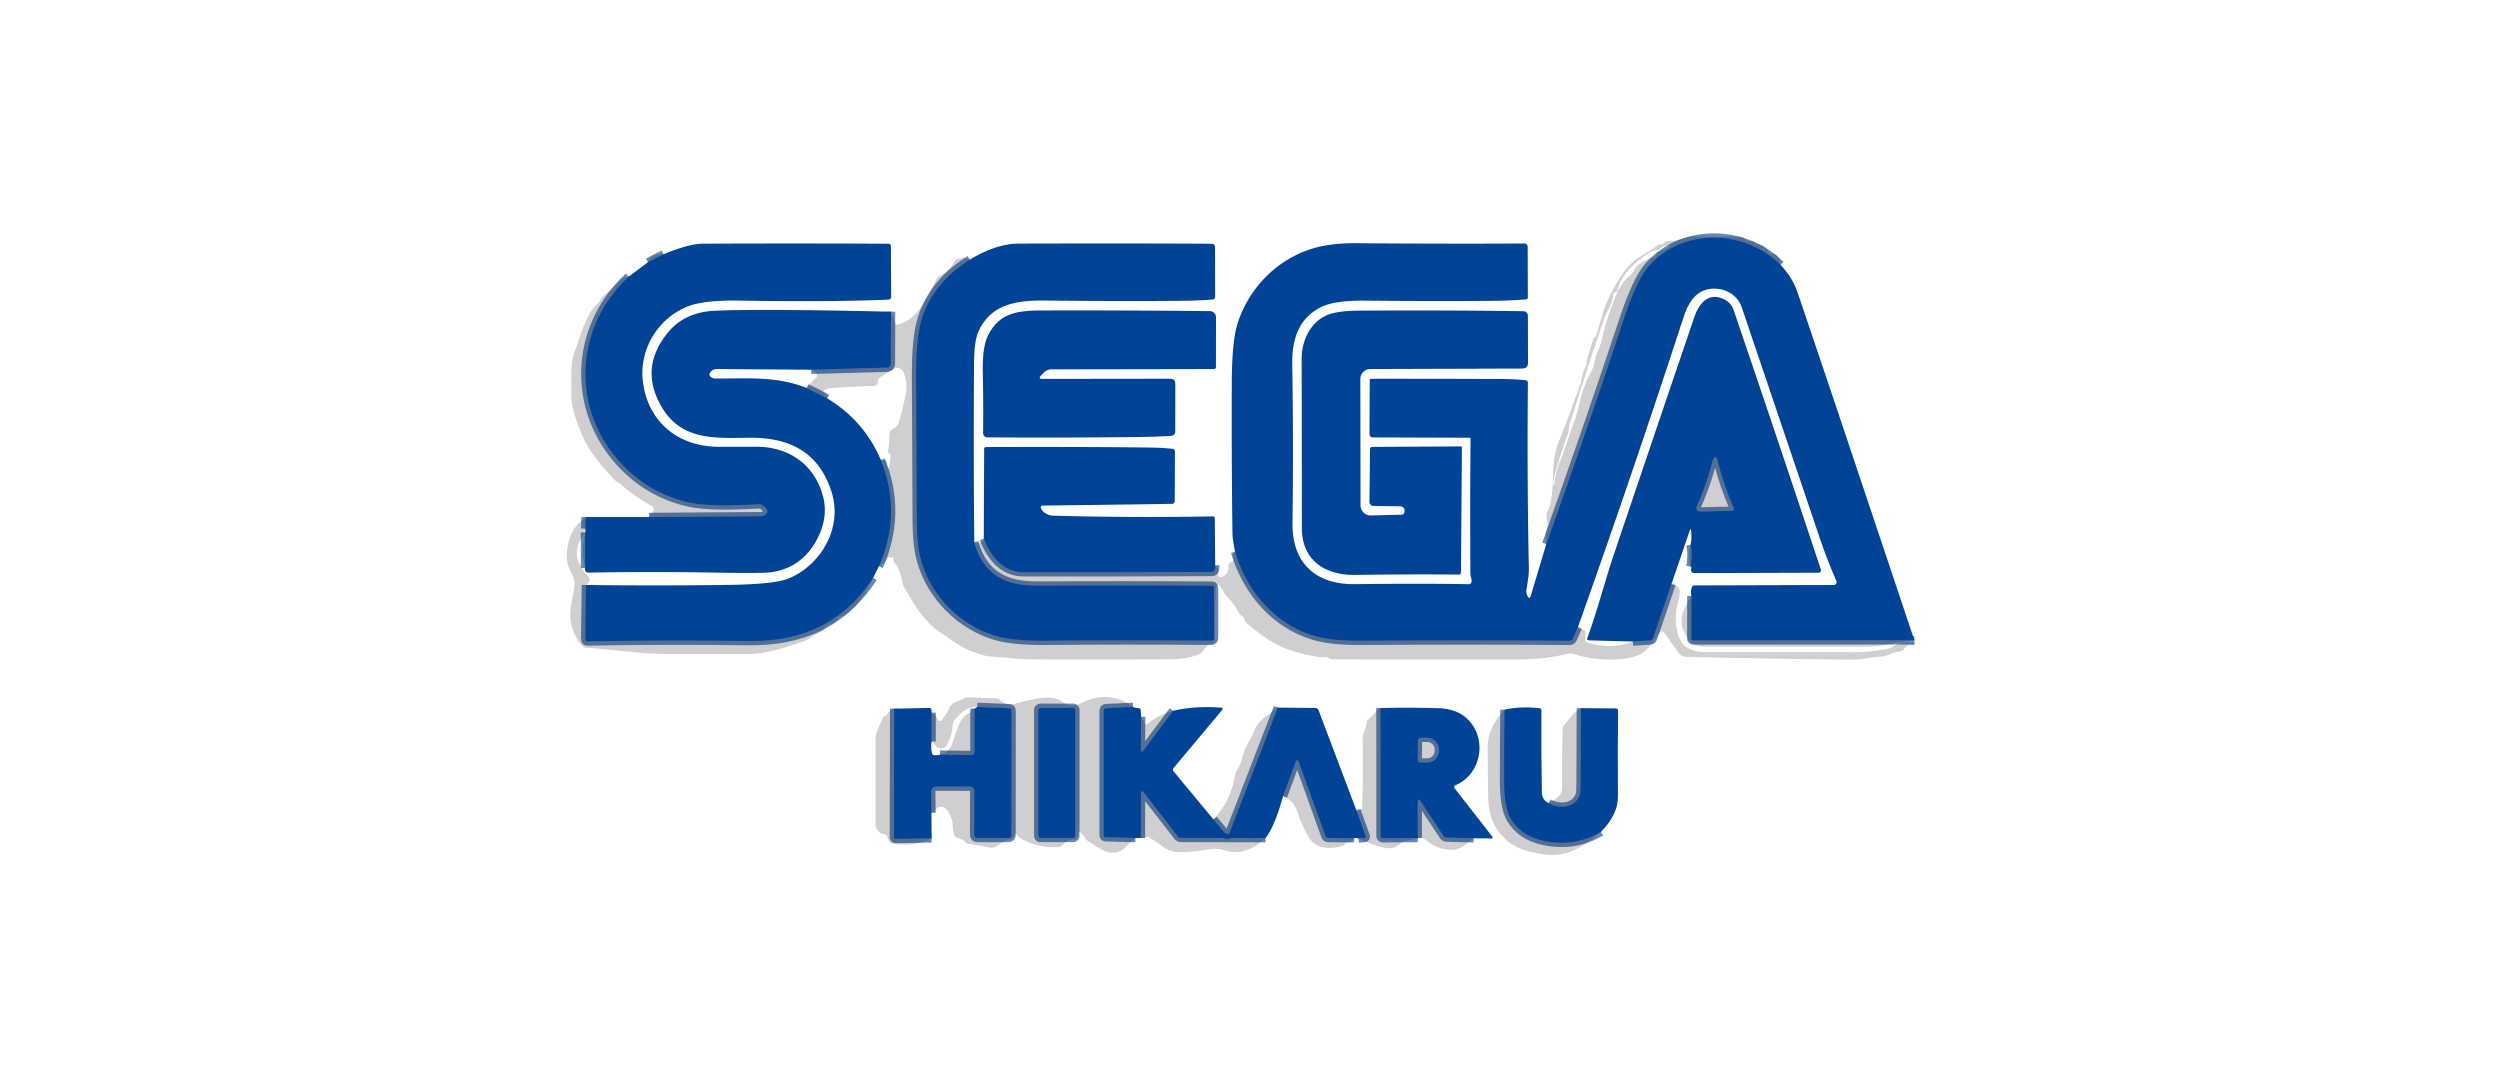 <?xml version="1.0" encoding="UTF-8" standalone="no"?>
<!DOCTYPE svg PUBLIC "-//W3C//DTD SVG 1.1//EN" "http://www.w3.org/Graphics/SVG/1.1/DTD/svg11.dtd">
<svg xmlns="http://www.w3.org/2000/svg" version="1.1" viewBox="0.00 0.00 590.00 255.00">
<g stroke-width="2.00" fill="none" stroke-linecap="butt">
<path stroke="#013981" stroke-opacity="0.596" vector-effect="non-scaling-stroke" d="
  M 420.21 62.51
  C 411.47 53.81 396.43 53.81 388.74 63.25
  Q 386.16 66.43 383.28 75.09
  Q 374.41 101.82 364.92 128.41"
/>
<path stroke="#013981" stroke-opacity="0.596" vector-effect="non-scaling-stroke" d="
  M 451.79 151.10
  L 399.62 151.13
  A 0.46 0.46 0.0 0 1 399.16 150.67
  L 399.18 140.63"
/>
<path stroke="#013981" stroke-opacity="0.596" vector-effect="non-scaling-stroke" d="
  M 372.40 147.97
  L 371.21 150.69
  Q 370.97 151.23 370.39 151.23
  Q 347.68 151.06 321.06 151.22
  Q 314.18 151.27 309.99 150.01
  C 300.77 147.25 294.19 139.42 291.48 130.20"
/>
<path stroke="#013981" stroke-opacity="0.596" vector-effect="non-scaling-stroke" d="
  M 232.17 127.11
  C 233.80 131.33 236.70 135.04 241.56 135.05
  Q 263.29 135.09 286.01 134.97
  Q 286.49 134.96 286.67 134.51
  Q 286.85 134.02 286.79 133.44"
/>
<path stroke="#013981" stroke-opacity="0.596" vector-effect="non-scaling-stroke" d="
  M 385.36 151.40
  L 389.44 151.14
  A 0.77 0.76 -81.8 0 0 390.11 150.63
  L 394.47 137.82"
/>
<path stroke="#013981" stroke-opacity="0.596" vector-effect="non-scaling-stroke" d="
  M 207.43 133.64
  Q 212.93 121.12 207.89 108.57"
/>
<path stroke="#013981" stroke-opacity="0.596" vector-effect="non-scaling-stroke" d="
  M 195.25 94.03
  L 190.36 91.57"
/>
<path stroke="#013981" stroke-opacity="0.596" vector-effect="non-scaling-stroke" d="
  M 191.44 87.26
  L 209.35 86.76
  A 0.92 0.92 0.0 0 0 210.24 85.85
  L 210.28 73.56"
/>
<path stroke="#013981" stroke-opacity="0.596" vector-effect="non-scaling-stroke" d="
  M 398.96 133.72
  Q 399.45 131.19 398.98 128.55"
/>
<path stroke="#013981" stroke-opacity="0.596" vector-effect="non-scaling-stroke" d="
  M 229.93 127.95
  Q 231.60 134.32 236.77 136.77
  Q 239.90 138.26 245.32 138.22
  Q 265.06 138.08 285.97 138.23
  Q 286.50 138.23 286.50 138.76
  L 286.51 150.52
  Q 286.51 151.22 285.81 151.21
  Q 265.67 151.05 246.94 151.22
  Q 239.11 151.29 234.96 150.07
  C 226.67 147.62 219.79 140.71 217.44 132.48
  Q 216.39 128.82 216.36 123.21
  Q 216.27 104.24 216.20 88.74
  Q 216.16 80.04 217.48 75.49
  Q 219.97 66.92 228.90 61.26"
/>
<path stroke="#013981" stroke-opacity="0.596" vector-effect="non-scaling-stroke" d="
  M 206.06 136.36
  C 198.96 147.17 189.17 151.44 176.55 151.29
  Q 156.13 151.04 138.65 151.38
  Q 138.11 151.39 138.12 150.84
  L 138.28 138.06"
/>
<path stroke="#013981" stroke-opacity="0.596" vector-effect="non-scaling-stroke" d="
  M 138.08 134.08
  L 138.08 125.66"
/>
<path stroke="#013981" stroke-opacity="0.596" vector-effect="non-scaling-stroke" d="
  M 138.13 124.77
  L 138.22 122.03"
/>
<path stroke="#013981" stroke-opacity="0.596" vector-effect="non-scaling-stroke" d="
  M 153.19 122.02
  L 179.54 121.83
  Q 180.51 121.82 181.02 120.99
  Q 181.41 120.34 180.18 119.39
  A 1.81 1.79 61.6 0 0 178.94 119.01
  Q 167.14 119.72 162.16 118.49
  Q 152.83 116.20 146.44 109.21
  C 134.72 96.42 135.50 77.22 148.38 65.29"
/>
<path stroke="#013981" stroke-opacity="0.596" vector-effect="non-scaling-stroke" d="
  M 152.91 61.88
  L 156.60 60.00"
/>
<path stroke="#013981" stroke-opacity="0.596" vector-effect="non-scaling-stroke" d="
  M 267.42 166.84
  L 261.05 167.12
  Q 260.47 167.14 260.47 167.72
  L 260.46 197.04
  Q 260.46 197.58 261.00 197.59
  L 267.97 197.77"
/>
<path stroke="#013981" stroke-opacity="0.596" vector-effect="non-scaling-stroke" d="
  M 219.82 191.83
  L 219.75 187.06
  Q 219.73 185.63 221.16 185.63
  L 228.79 185.64
  Q 229.94 185.65 229.93 186.79
  L 229.91 196.96
  Q 229.91 197.76 230.71 197.76
  L 237.98 197.75
  Q 238.71 197.75 238.71 197.02
  L 238.72 167.74
  Q 238.72 167.17 238.15 167.15
  L 230.63 166.84"
/>
<path stroke="#013981" stroke-opacity="0.596" vector-effect="non-scaling-stroke" d="
  M 219.85 175.00
  L 219.86 168.17"
/>
<path stroke="#013981" stroke-opacity="0.596" vector-effect="non-scaling-stroke" d="
  M 269.30 169.14
  L 269.24 176.78
  Q 269.24 177.98 269.95 177.01
  L 276.83 167.76"
/>
<path stroke="#013981" stroke-opacity="0.596" vector-effect="non-scaling-stroke" d="
  M 286.37 193.37
  L 289.19 196.76
  Q 289.80 197.48 290.14 196.60
  L 301.57 166.99"
/>
<path stroke="#013981" stroke-opacity="0.596" vector-effect="non-scaling-stroke" d="
  M 320.11 191.24
  L 322.26 197.22
  Q 322.45 197.76 321.88 197.79
  L 320.60 197.87"
/>
<path stroke="#013981" stroke-opacity="0.596" vector-effect="non-scaling-stroke" d="
  M 319.58 197.81
  L 313.50 197.77
  A 0.76 0.75 80.1 0 1 312.79 197.27
  L 306.59 180.00
  Q 306.15 178.78 305.70 179.99
  L 302.79 187.91"
/>
<path stroke="#013981" stroke-opacity="0.596" vector-effect="non-scaling-stroke" d="
  M 298.68 197.79
  L 278.76 197.74
  Q 278.22 197.74 277.90 197.31
  L 270.03 187.16
  Q 269.27 186.19 269.27 187.42
  L 269.24 197.76"
/>
<path stroke="#013981" stroke-opacity="0.596" vector-effect="non-scaling-stroke" d="
  M 221.82 178.10
  L 229.21 178.20
  A 0.75 0.75 0.0 0 0 229.97 177.45
  L 229.99 167.25"
/>
<path stroke="#013981" stroke-opacity="0.596" vector-effect="non-scaling-stroke" d="
  M 219.86 197.84
  L 211.45 197.99
  Q 210.96 198.00 210.96 197.51
  L 211.04 167.25"
/>
<path stroke="#013981" stroke-opacity="0.596" vector-effect="non-scaling-stroke" d="
  M 347.79 197.83
  L 341.41 197.66
  Q 340.93 197.65 340.66 197.25
  L 335.33 189.19
  Q 334.60 188.08 334.59 189.41
  L 334.58 197.76"
/>
<path stroke="#013981" stroke-opacity="0.596" vector-effect="non-scaling-stroke" d="
  M 334.58 197.76
  L 326.39 197.82
  A 0.57 0.56 0.0 0 1 325.82 197.26
  L 325.80 167.10"
/>
<path stroke="#013981" stroke-opacity="0.596" vector-effect="non-scaling-stroke" d="
  M 365.45 189.52
  C 368.14 191.12 372.20 190.60 372.95 187.16
  Q 373.02 186.82 373.04 183.34
  Q 373.08 175.32 373.09 167.12"
/>
<path stroke="#013981" stroke-opacity="0.596" vector-effect="non-scaling-stroke" d="
  M 377.82 196.31
  Q 371.54 200.01 364.27 198.44
  Q 358.87 197.28 356.49 193.14
  Q 354.99 190.53 354.97 184.60
  Q 354.95 176.39 355.06 167.50"
/>
<path stroke="#013981" stroke-opacity="0.596" vector-effect="non-scaling-stroke" d="
  M 400.54 119.27
  Q 399.89 120.76 401.51 120.72
  L 408.73 120.54
  A 0.48 0.48 0.0 0 0 409.16 119.87
  Q 406.91 114.73 405.47 109.20
  Q 404.78 106.52 404.07 109.19
  Q 402.72 114.27 400.54 119.27"
/>
<path stroke="#013981" stroke-opacity="0.596" vector-effect="non-scaling-stroke" d="
  M 253.77 167.59
  A 0.54 0.54 0.0 0 0 253.23 167.05
  L 245.57 167.05
  A 0.54 0.54 0.0 0 0 245.03 167.59
  L 245.03 197.21
  A 0.54 0.54 0.0 0 0 245.57 197.75
  L 253.23 197.75
  A 0.54 0.54 0.0 0 0 253.77 197.21
  L 253.77 167.59"
/>
<path stroke="#013981" stroke-opacity="0.596" vector-effect="non-scaling-stroke" d="
  M 334.62 174.76
  L 334.58 179.28
  A 0.67 0.67 0.0 0 0 335.25 179.96
  L 336.77 179.97
  A 2.79 2.77 0.4 0 0 339.58 177.22
  L 339.58 176.90
  A 2.79 2.77 0.4 0 0 336.81 174.11
  L 335.29 174.10
  A 0.67 0.67 0.0 0 0 334.62 174.76"
/>
</g>
<path fill="#01050b" fill-opacity="0.188" d="
  M 420.21 62.51
  C 411.47 53.81 396.43 53.81 388.74 63.25
  Q 386.16 66.43 383.28 75.09
  Q 374.41 101.82 364.92 128.41
  Q 364.58 126.18 365.16 124.23
  Q 365.30 123.76 365.19 123.27
  Q 364.78 121.47 365.15 120.76
  C 366.67 117.89 366.37 113.29 366.60 110.03
  Q 366.83 106.78 368.07 103.72
  Q 369.83 99.39 371.17 95.61
  Q 371.44 94.84 371.74 94.08
  Q 372.97 90.99 373.65 87.76
  Q 373.75 87.27 374.06 86.88
  Q 374.44 86.38 374.42 85.73
  Q 374.40 85.30 374.53 84.89
  L 376.10 79.75
  A 0.26 0.25 6.4 0 1 376.33 79.57
  Q 376.56 79.56 376.63 79.36
  Q 377.35 77.18 378.05 74.65
  Q 378.68 72.34 379.83 69.97
  Q 381.21 67.12 382.85 64.75
  Q 384.89 61.78 387.21 60.47
  Q 389.42 59.22 391.32 57.77
  Q 391.59 57.56 391.91 57.66
  L 392.18 57.75
  Q 392.27 57.78 392.32 57.70
  C 393.14 56.51 394.37 56.99 395.56 56.71
  Q 396.71 56.43 397.85 56.12
  Q 399.05 55.79 400.20 55.81
  Q 405.49 55.92 410.83 55.84
  Q 411.41 55.83 411.75 56.30
  Q 412.34 57.12 413.30 56.85
  A 0.73 0.73 0.0 0 1 414.16 57.23
  Q 414.35 57.64 414.82 57.61
  A 2.92 2.33 73.0 0 1 417.32 59.32
  Q 417.66 60.03 418.43 59.90
  Q 418.96 59.80 419.31 60.21
  Q 420.21 61.27 420.21 62.51
  Z
  M 389.49 59.50
  Q 382.95 63.49 381.74 68.47
  A 0.74 0.73 88.7 0 1 381.24 69.00
  Q 380.80 69.13 380.75 69.54
  C 380.48 71.89 379.09 73.70 378.35 75.86
  Q 374.18 88.14 370.32 100.52
  Q 370.22 100.84 370.25 101.18
  Q 370.30 101.71 370.11 102.22
  Q 368.18 107.38 366.88 112.27
  Q 366.64 113.20 366.54 114.16
  Q 366.53 114.22 366.47 114.25
  Q 366.47 114.25 366.68 114.42
  Q 366.78 114.51 366.80 114.38
  Q 367.14 111.36 368.18 108.83
  Q 369.24 106.23 370.09 103.59
  Q 370.83 101.27 371.61 99.15
  Q 372.37 97.07 372.90 94.61
  Q 373.64 91.21 375.61 87.50
  Q 376.10 86.57 376.29 85.45
  Q 376.48 84.38 376.90 83.39
  Q 377.75 81.38 377.96 80.44
  Q 379.29 74.49 381.72 68.91
  C 382.17 67.87 383.66 65.72 384.58 65.08
  C 385.60 64.37 385.65 63.22 386.84 62.39
  Q 388.53 61.21 390.35 60.61
  A 0.89 0.89 0.0 0 0 390.95 59.97
  Q 391.05 59.56 391.46 59.43
  Q 392.79 59.01 393.90 58.28
  Q 394.50 57.88 393.78 57.89
  Q 392.44 57.91 391.56 58.91
  Q 391.44 59.04 391.26 59.04
  Q 390.33 58.99 389.49 59.50
  Z"
/>
<path fill="#014397" d="
  M 420.21 62.51
  Q 423.03 65.53 424.16 68.85
  Q 430.51 87.45 451.79 151.10
  L 399.62 151.13
  A 0.46 0.46 0.0 0 1 399.16 150.67
  L 399.18 140.63
  Q 398.93 139.55 399.25 138.65
  Q 399.42 138.17 399.94 138.16
  L 432.74 138.06
  A 0.70 0.70 0.0 0 0 433.38 137.07
  Q 431.24 132.21 429.54 127.20
  Q 420.43 100.24 411.05 72.52
  C 409.49 67.91 403.16 66.67 399.98 69.98
  Q 398.36 71.65 397.37 74.71
  Q 385.38 111.52 372.40 147.97
  L 371.21 150.69
  Q 370.97 151.23 370.39 151.23
  Q 347.68 151.06 321.06 151.22
  Q 314.18 151.27 309.99 150.01
  C 300.77 147.25 294.19 139.42 291.48 130.20
  Q 290.88 127.29 290.86 125.88
  Q 290.64 109.30 290.70 90.39
  Q 290.73 80.40 292.12 76.16
  C 294.86 67.82 301.45 61.17 309.82 58.64
  Q 314.07 57.35 320.14 57.40
  Q 340.28 57.56 359.77 57.47
  A 0.75 0.74 -0.4 0 1 360.53 58.21
  L 360.57 70.19
  A 0.47 0.46 88.0 0 1 360.14 70.66
  Q 356.05 70.97 352.03 71.00
  Q 337.18 71.10 322.02 70.95
  Q 314.97 70.89 311.82 72.45
  C 306.41 75.13 304.87 80.16 304.97 86.06
  Q 305.27 104.64 305.03 123.36
  C 304.90 133.16 310.73 137.97 319.78 137.86
  Q 335.20 137.68 346.64 137.87
  A 0.63 0.63 0.0 0 0 347.28 137.31
  C 347.35 136.61 347.02 135.98 347.01 135.28
  Q 346.90 117.69 347.06 103.46
  A 0.15 0.15 0.0 0 0 346.91 103.31
  L 324.09 103.23
  Q 323.19 103.23 323.20 102.33
  L 323.26 89.75
  Q 323.27 89.39 323.63 89.39
  Q 338.74 89.38 354.00 89.44
  Q 357.16 89.45 360.07 89.73
  A 0.56 0.56 0.0 0 1 360.58 90.30
  Q 360.37 113.21 360.81 134.25
  Q 360.84 135.63 360.22 139.33
  C 360.16 139.67 360.29 140.13 360.41 140.45
  Q 360.91 141.78 361.32 140.42
  L 364.92 128.41
  Q 374.41 101.82 383.28 75.09
  Q 386.16 66.43 388.74 63.25
  C 396.43 53.81 411.47 53.81 420.21 62.51
  Z"
/>
<path fill="#014397" d="
  M 229.93 127.95
  Q 231.60 134.32 236.77 136.77
  Q 239.90 138.26 245.32 138.22
  Q 265.06 138.08 285.97 138.23
  Q 286.50 138.23 286.50 138.76
  L 286.51 150.52
  Q 286.51 151.22 285.81 151.21
  Q 265.67 151.05 246.94 151.22
  Q 239.11 151.29 234.96 150.07
  C 226.67 147.62 219.79 140.71 217.44 132.48
  Q 216.39 128.82 216.36 123.21
  Q 216.27 104.24 216.20 88.74
  Q 216.16 80.04 217.48 75.49
  Q 219.97 66.92 228.90 61.26
  Q 235.13 57.50 240.50 57.49
  Q 265.19 57.41 285.82 57.52
  Q 286.75 57.52 286.75 58.45
  L 286.78 70.02
  A 0.68 0.68 0.0 0 1 286.15 70.70
  Q 282.22 70.97 278.20 71.00
  Q 263.19 71.11 246.74 70.93
  C 239.69 70.85 233.87 71.82 230.93 78.20
  Q 229.92 80.39 229.88 85.58
  Q 229.72 106.79 229.93 127.95
  Z"
/>
<path fill="#014397" d="
  M 138.08 134.08
  L 138.08 125.66
  Q 138.22 125.34 138.13 124.77
  L 138.22 122.03
  L 153.19 122.02
  L 179.54 121.83
  Q 180.51 121.82 181.02 120.99
  Q 181.41 120.34 180.18 119.39
  A 1.81 1.79 61.6 0 0 178.94 119.01
  Q 167.14 119.72 162.16 118.49
  Q 152.83 116.20 146.44 109.21
  C 134.72 96.42 135.50 77.22 148.38 65.29
  L 152.91 61.88
  L 156.60 60.00
  Q 162.67 57.52 165.75 57.51
  Q 187.79 57.41 209.69 57.52
  A 0.56 0.55 0.0 0 1 210.25 58.07
  L 210.32 70.03
  A 0.69 0.69 0.0 0 1 209.65 70.72
  C 198.38 71.16 186.71 71.14 174.42 70.94
  Q 166.63 70.82 162.84 72.13
  C 155.59 74.64 150.83 82.20 151.70 89.86
  C 152.80 99.52 160.00 105.38 169.46 105.44
  Q 174.04 105.47 178.27 105.43
  C 185.63 105.36 191.68 109.11 193.99 116.28
  Q 195.56 121.14 193.43 125.99
  Q 190.01 133.78 182.17 135.03
  Q 180.21 135.34 168.96 135.14
  Q 153.79 134.87 138.82 135.14
  Q 138.45 135.14 138.22 134.85
  Q 138.01 134.58 138.08 134.08
  Z"
/>
<path fill="#01050b" fill-opacity="0.188" d="
  M 156.60 60.00
  L 152.91 61.88
  Q 153.48 59.99 156.60 60.00
  Z"
/>
<path fill="#01050b" fill-opacity="0.188" d="
  M 228.90 61.26
  Q 219.97 66.92 217.48 75.49
  Q 216.16 80.04 216.20 88.74
  Q 216.27 104.24 216.36 123.21
  Q 216.39 128.82 217.44 132.48
  C 219.79 140.71 226.67 147.62 234.96 150.07
  Q 239.11 151.29 246.94 151.22
  Q 265.67 151.05 285.81 151.21
  Q 286.51 151.22 286.51 150.52
  L 286.50 138.76
  Q 286.50 138.23 285.97 138.23
  Q 265.06 138.08 245.32 138.22
  Q 239.90 138.26 236.77 136.77
  Q 231.60 134.32 229.93 127.95
  Q 232.08 128.54 232.17 127.11
  C 233.80 131.33 236.70 135.04 241.56 135.05
  Q 263.29 135.09 286.01 134.97
  Q 286.49 134.96 286.67 134.51
  Q 286.85 134.02 286.79 133.44
  Q 287.55 134.01 287.48 135.58
  Q 287.45 136.21 288.08 136.17
  Q 288.98 136.11 289.55 135.20
  Q 289.96 134.55 289.90 133.76
  Q 289.84 132.92 290.65 132.61
  Q 291.18 132.41 291.09 131.85
  Q 290.91 130.68 291.48 130.20
  C 294.19 139.42 300.77 147.25 309.99 150.01
  Q 314.18 151.27 321.06 151.22
  Q 347.68 151.06 370.39 151.23
  Q 370.97 151.23 371.21 150.69
  L 372.40 147.97
  Q 372.70 148.59 373.48 148.61
  Q 374.12 148.62 374.12 149.27
  L 374.12 150.88
  Q 374.12 151.50 374.72 151.68
  Q 380.40 153.35 385.36 151.40
  L 389.44 151.14
  A 0.77 0.76 -81.8 0 0 390.11 150.63
  L 394.47 137.82
  Q 396.98 137.93 396.26 141.08
  Q 395.63 143.87 395.62 143.92
  Q 395.16 147.63 396.29 150.49
  Q 397.15 152.66 399.43 153.42
  Q 400.82 153.89 402.22 153.88
  Q 419.74 153.86 438.21 153.90
  C 440.36 153.90 442.37 153.59 444.49 153.33
  Q 445.77 153.18 446.87 152.53
  Q 449.11 151.21 451.60 151.76
  Q 452.17 151.88 452.05 151.31
  Q 451.94 150.81 452.03 150.39
  A 0.04 0.04 0.0 0 1 452.10 150.39
  Q 452.26 151.01 452.12 151.69
  A 0.73 0.72 -81.2 0 1 451.34 152.27
  Q 450.07 152.14 449.41 153.06
  A 1.79 1.77 -74.9 0 1 448.14 153.80
  Q 446.96 153.93 445.83 154.45
  Q 444.81 154.92 443.63 154.99
  Q 441.99 155.09 440.38 155.38
  Q 438.73 155.69 437.14 155.67
  Q 418.78 155.53 398.03 155.01
  Q 396.81 154.98 396.10 153.99
  L 392.71 149.27
  A 0.61 0.61 0.0 0 0 391.71 149.28
  Q 390.61 150.83 389.38 152.43
  Q 388.04 154.16 386.28 154.77
  Q 384.10 155.53 381.25 155.63
  Q 375.89 155.82 371.23 154.30
  Q 370.76 154.15 370.28 154.26
  Q 364.35 155.62 358.25 155.63
  Q 336.41 155.65 314.56 155.62
  Q 314.08 155.62 313.66 155.37
  Q 313.07 155.00 312.32 155.06
  Q 311.66 155.12 310.98 155.01
  Q 304.89 154.01 301.29 152.10
  Q 298.09 150.39 294.25 147.09
  Q 293.90 146.78 293.79 146.33
  Q 293.63 145.68 293.02 145.31
  Q 292.62 145.05 292.39 144.63
  Q 291.18 142.43 289.49 140.68
  C 289.05 140.23 288.66 139.38 288.29 138.80
  Q 287.08 136.89 286.97 139.15
  Q 286.66 145.26 286.82 151.03
  Q 286.85 151.80 286.08 151.94
  Q 284.87 152.15 284.23 153.19
  Q 283.53 154.33 282.26 154.70
  Q 279.24 155.58 276.42 155.60
  Q 259.66 155.67 243.49 155.62
  Q 241.02 155.61 238.36 155.32
  Q 236.12 155.08 233.63 154.92
  Q 232.17 154.82 228.97 153.56
  Q 226.97 152.78 224.84 151.25
  Q 223.46 150.27 222.02 149.34
  Q 220.58 148.40 219.40 147.20
  Q 216.82 144.56 215.04 141.39
  Q 214.27 139.99 213.45 138.77
  Q 213.23 138.42 213.15 138.02
  C 212.87 136.63 212.12 133.81 211.11 132.79
  Q 210.80 132.48 210.86 132.06
  Q 210.98 131.20 210.24 131.63
  Q 210.15 131.68 210.08 131.60
  Q 209.80 131.23 209.58 131.65
  Q 208.89 132.96 207.43 133.64
  Q 212.93 121.12 207.89 108.57
  L 208.66 108.62
  Q 209.24 108.66 209.20 109.25
  Q 209.17 109.74 209.40 110.20
  Q 209.74 110.87 209.86 110.13
  Q 210.09 108.75 210.16 107.48
  Q 210.17 107.15 209.86 107.00
  A 0.53 0.52 -72.3 0 1 209.57 106.42
  Q 209.92 104.60 209.85 102.94
  Q 209.79 101.63 210.97 101.08
  A 2.02 2.02 0.0 0 0 212.01 99.90
  Q 213.20 96.22 213.78 92.78
  Q 214.21 90.26 213.21 87.79
  A 1.56 1.55 62.7 0 0 210.93 87.06
  Q 209.31 88.09 207.67 89.08
  Q 207.10 89.42 207.16 90.09
  A 0.91 0.90 86.1 0 1 206.30 91.08
  Q 201.55 91.26 196.47 91.55
  Q 195.41 91.61 194.56 92.10
  Q 194.07 92.38 194.51 92.74
  Q 195.12 93.23 195.25 94.03
  L 190.36 91.57
  Q 191.54 90.21 192.55 89.18
  Q 193.40 88.32 191.44 87.26
  L 209.35 86.76
  A 0.92 0.92 0.0 0 0 210.24 85.85
  L 210.28 73.56
  L 211.24 76.19
  Q 211.44 76.72 211.98 76.56
  Q 215.02 75.71 217.08 72.84
  Q 219.25 69.82 220.99 65.91
  Q 221.23 65.37 221.76 65.11
  Q 223.97 64.05 225.21 61.75
  Q 225.48 61.24 226.04 61.09
  Q 227.74 60.61 228.90 61.26
  Z"
/>
<path fill="#01050b" fill-opacity="0.188" d="
  M 148.38 65.29
  C 135.50 77.22 134.72 96.42 146.44 109.21
  Q 152.83 116.20 162.16 118.49
  Q 167.14 119.72 178.94 119.01
  A 1.81 1.79 61.6 0 1 180.18 119.39
  Q 181.41 120.34 181.02 120.99
  Q 180.51 121.82 179.54 121.83
  L 153.19 122.02
  Q 153.77 121.11 153.95 120.94
  A 0.99 0.98 37.8 0 0 153.74 119.36
  Q 149.44 116.99 146.38 114.15
  Q 146.14 113.92 145.81 113.89
  Q 145.66 113.87 145.55 113.76
  Q 142.29 110.53 139.77 106.96
  A 23.33 23.25 16.1 0 1 137.30 102.51
  Q 136.36 100.26 135.62 97.92
  Q 134.78 95.23 134.84 92.52
  C 134.93 89.36 134.48 85.85 135.64 82.90
  Q 136.31 81.22 136.85 79.48
  Q 137.91 76.07 139.78 73.01
  C 140.37 72.03 141.40 71.63 141.74 70.71
  Q 141.92 70.21 142.34 69.88
  Q 143.69 68.83 144.90 67.73
  Q 145.24 67.41 146.12 66.36
  Q 146.93 65.38 148.38 65.29
  Z"
/>
<path fill="#014397" d="
  M 398.96 133.72
  Q 399.45 131.19 398.98 128.55
  Q 399.31 126.90 399.08 125.12
  Q 399.00 124.56 398.82 125.09
  L 394.47 137.82
  L 390.11 150.63
  A 0.77 0.76 -81.8 0 1 389.44 151.14
  L 385.36 151.40
  L 375.04 151.13
  Q 374.42 151.12 374.63 150.54
  C 376.99 144.07 378.66 137.41 380.88 130.84
  Q 390.33 102.85 399.85 74.86
  C 400.90 71.77 403.07 68.88 406.78 70.58
  Q 408.53 71.39 409.17 73.26
  Q 419.81 104.50 429.72 134.41
  A 0.57 0.57 0.0 0 1 429.19 135.16
  L 400.00 135.25
  Q 398.90 135.26 399.15 134.19
  Q 399.27 133.72 398.96 133.72
  Z
  M 400.54 119.27
  Q 399.89 120.76 401.51 120.72
  L 408.73 120.54
  A 0.48 0.48 0.0 0 0 409.16 119.87
  Q 406.91 114.73 405.47 109.20
  Q 404.78 106.52 404.07 109.19
  Q 402.72 114.27 400.54 119.27
  Z"
/>
<path fill="#014397" d="
  M 210.28 73.56
  L 210.24 85.85
  A 0.92 0.92 0.0 0 1 209.35 86.76
  L 191.44 87.26
  L 169.18 87.09
  Q 168.08 87.08 167.53 88.04
  Q 167.27 88.48 167.66 88.88
  Q 168.10 89.33 168.74 89.33
  C 176.24 89.37 183.24 88.69 190.36 91.57
  L 195.25 94.03
  Q 203.90 99.26 207.89 108.57
  Q 212.93 121.12 207.43 133.64
  L 206.06 136.36
  C 198.96 147.17 189.17 151.44 176.55 151.29
  Q 156.13 151.04 138.65 151.38
  Q 138.11 151.39 138.12 150.84
  L 138.28 138.06
  Q 155.37 138.26 171.86 138.04
  Q 182.87 137.89 186.19 136.49
  C 193.88 133.25 198.92 124.45 196.24 116.06
  C 193.27 106.75 186.38 103.24 177.08 103.31
  C 168.99 103.37 160.82 104.14 156.08 95.92
  Q 150.85 86.84 157.54 78.58
  Q 161.48 73.72 168.50 73.35
  Q 178.19 72.84 210.28 73.56
  Z"
/>
<path fill="#014397" d="
  M 246.30 87.97
  L 245.66 88.66
  Q 244.94 89.42 245.99 89.42
  L 276.13 89.38
  Q 277.38 89.38 277.38 90.63
  L 277.36 101.88
  A 0.99 0.98 88.8 0 1 276.43 102.86
  Q 272.82 103.08 269.60 103.12
  Q 251.55 103.35 233.04 103.22
  A 1.04 1.04 0.0 0 1 232.01 102.16
  Q 232.10 95.30 231.94 87.93
  Q 231.81 81.96 233.13 79.26
  C 235.77 73.88 240.02 73.29 245.81 73.27
  Q 265.57 73.21 285.54 73.43
  A 1.46 1.46 0.0 0 1 286.98 74.89
  L 286.96 86.64
  A 0.47 0.46 -0.0 0 1 286.49 87.10
  L 248.15 87.17
  A 2.54 2.53 21.5 0 0 246.30 87.97
  Z"
/>
<path fill="#014397" d="
  M 331.46 120.82
  Q 331.49 120.60 331.47 120.39
  A 1.01 1.00 -2.3 0 0 330.49 119.49
  L 324.13 119.40
  A 0.95 0.95 0.0 0 1 323.19 118.44
  L 323.33 106.06
  Q 323.34 105.47 323.93 105.47
  L 344.74 105.35
  A 0.27 0.27 0.0 0 1 345.01 105.62
  L 344.79 135.03
  Q 344.78 135.60 344.21 135.60
  Q 331.95 135.50 319.78 135.68
  C 312.38 135.78 307.25 131.94 307.24 124.70
  Q 307.24 104.21 307.19 84.67
  C 307.18 80.21 309.48 75.56 313.82 74.13
  Q 316.23 73.34 320.70 73.31
  Q 340.78 73.18 359.56 73.45
  A 1.04 1.04 0.0 0 1 360.58 74.49
  L 360.61 85.56
  Q 360.61 86.98 359.19 86.98
  L 323.41 87.09
  A 2.38 2.37 90.0 0 0 321.04 89.47
  L 321.09 119.28
  A 2.38 2.38 0.0 0 0 323.53 121.65
  L 330.73 121.47
  Q 331.36 121.45 331.46 120.82
  Z"
/>
<path fill="#014397" d="
  M 286.79 133.44
  Q 286.85 134.02 286.67 134.51
  Q 286.49 134.96 286.01 134.97
  Q 263.29 135.09 241.56 135.05
  C 236.70 135.04 233.80 131.33 232.17 127.11
  L 232.26 105.99
  Q 232.26 105.50 232.75 105.50
  Q 258.35 105.43 272.00 105.63
  Q 274.28 105.67 276.73 105.92
  A 0.60 0.60 0.0 0 1 277.28 106.53
  L 277.24 118.28
  A 0.63 0.63 0.0 0 1 276.62 118.91
  L 246.19 119.32
  Q 245.42 119.33 245.73 120.04
  Q 245.96 120.58 246.46 120.95
  A 3.97 3.28 59.5 0 0 248.53 121.70
  Q 267.31 122.21 286.19 121.87
  Q 286.69 121.86 286.69 122.36
  L 286.79 133.44
  Z"
/>
<path fill="#01050b" fill-opacity="0.188" d="
  M 400.54 119.27
  Q 402.72 114.27 404.07 109.19
  Q 404.78 106.52 405.47 109.20
  Q 406.91 114.73 409.16 119.87
  A 0.48 0.48 0.0 0 1 408.73 120.54
  L 401.51 120.72
  Q 399.89 120.76 400.54 119.27
  Z"
/>
<path fill="#01050b" fill-opacity="0.188" d="
  M 138.22 122.03
  L 138.13 124.77
  Q 137.98 125.83 137.47 126.62
  Q 136.66 127.87 136.53 128.26
  Q 135.90 130.13 136.24 131.62
  Q 136.79 133.97 138.76 135.98
  Q 139.22 136.45 139.09 137.05
  Q 138.97 137.64 138.28 138.06
  L 138.12 150.84
  Q 138.11 151.39 138.65 151.38
  Q 156.13 151.04 176.55 151.29
  C 189.17 151.44 198.96 147.17 206.06 136.36
  Q 204.15 141.20 199.86 144.88
  Q 199.31 145.34 198.71 145.43
  Q 198.23 145.49 197.94 145.88
  Q 197.08 147.01 195.84 147.34
  Q 195.30 147.48 194.99 147.94
  Q 194.27 149.02 193.11 149.42
  C 191.96 149.82 191.24 150.74 189.95 151.23
  Q 185.05 153.06 181.02 153.89
  Q 178.80 154.35 176.47 154.36
  Q 167.50 154.40 158.55 154.37
  Q 153.64 154.36 148.45 153.81
  Q 143.54 153.29 138.13 152.83
  Q 137.66 152.80 137.37 152.43
  Q 134.56 148.97 134.57 145.10
  C 134.57 142.99 135.20 140.85 135.55 138.75
  C 135.99 136.09 133.92 134.55 133.80 132.01
  Q 133.49 125.44 138.22 122.03
  Z"
/>
<path fill="#01050b" fill-opacity="0.188" d="
  M 138.08 125.66
  L 138.08 134.08
  Q 137.05 129.73 138.08 125.66
  Z"
/>
<path fill="#01050b" fill-opacity="0.188" d="
  M 398.98 128.55
  Q 399.45 131.19 398.96 133.72
  Q 398.12 131.07 398.98 128.55
  Z"
/>
<path fill="#01050b" fill-opacity="0.188" d="
  M 399.18 140.63
  L 399.16 150.67
  A 0.46 0.46 0.0 0 0 399.62 151.13
  L 451.79 151.10
  Q 448.73 151.44 446.23 151.96
  Q 443.02 152.62 440.70 152.62
  Q 421.99 152.64 402.25 152.60
  Q 399.84 152.60 398.72 151.19
  Q 397.86 150.10 397.32 148.85
  Q 396.29 146.49 397.37 144.07
  Q 398.13 142.37 399.18 140.63
  Z"
/>
<path fill="#01050b" fill-opacity="0.188" d="
  M 267.42 166.84
  L 261.05 167.12
  Q 260.47 167.14 260.47 167.72
  L 260.46 197.04
  Q 260.46 197.58 261.00 197.59
  L 267.97 197.77
  Q 266.82 198.70 265.93 199.61
  Q 264.74 200.83 263.73 201.10
  Q 261.95 201.58 260.22 200.62
  Q 258.43 199.64 256.63 198.39
  A 2.18 2.15 -86.6 0 1 255.93 197.59
  Q 255.55 196.87 254.85 196.38
  Q 254.36 196.05 254.41 196.64
  Q 254.46 197.21 254.21 197.72
  Q 253.97 198.24 253.39 198.21
  Q 251.87 198.11 250.96 199.27
  A 1.64 1.62 -73.3 0 1 249.81 199.90
  Q 245.83 200.23 241.60 198.27
  Q 240.55 197.78 239.77 196.81
  Q 239.54 196.52 239.48 196.89
  Q 239.41 197.37 239.11 197.77
  A 0.98 0.98 0.0 0 1 238.29 198.16
  C 236.14 198.09 235.73 200.52 233.24 199.99
  Q 231.00 199.51 228.74 199.19
  Q 228.19 199.11 227.80 198.72
  Q 227.02 197.96 225.93 197.71
  Q 225.41 197.59 225.20 197.10
  C 224.69 195.90 225.02 194.78 224.65 193.55
  Q 224.26 192.27 223.59 191.24
  A 1.71 1.57 45.8 0 0 220.83 191.09
  Q 220.61 191.43 219.82 191.83
  L 219.75 187.06
  Q 219.73 185.63 221.16 185.63
  L 228.79 185.64
  Q 229.94 185.65 229.93 186.79
  L 229.91 196.96
  Q 229.91 197.76 230.71 197.76
  L 237.98 197.75
  Q 238.71 197.75 238.71 197.02
  L 238.72 167.74
  Q 238.72 167.17 238.15 167.15
  L 230.63 166.84
  Q 227.55 166.83 225.17 170.11
  Q 224.85 170.54 224.82 171.08
  Q 224.69 173.65 223.53 175.72
  A 1.64 1.50 -49.4 0 1 220.90 176.04
  Q 220.65 175.69 219.85 175.00
  L 219.86 168.17
  Q 220.90 168.85 221.44 169.87
  A 0.54 0.54 0.0 0 0 222.40 169.85
  C 222.83 168.97 223.54 168.40 223.87 167.46
  Q 224.41 165.96 225.98 165.49
  Q 226.92 165.21 227.76 164.67
  A 0.78 0.77 -60.4 0 1 228.22 164.54
  L 235.15 164.85
  Q 235.66 164.87 236.02 165.23
  Q 237.45 166.67 239.78 166.01
  Q 243.26 165.02 246.41 164.66
  Q 248.97 164.37 250.85 165.70
  Q 251.71 166.31 253.08 166.47
  Q 253.91 166.56 255.24 165.90
  Q 261.70 162.66 267.42 166.84
  Z
  M 253.77 167.59
  A 0.54 0.54 0.0 0 0 253.23 167.05
  L 245.57 167.05
  A 0.54 0.54 0.0 0 0 245.03 167.59
  L 245.03 197.21
  A 0.54 0.54 0.0 0 0 245.57 197.75
  L 253.23 197.75
  A 0.54 0.54 0.0 0 0 253.77 197.21
  L 253.77 167.59
  Z"
/>
<path fill="#014397" d="
  M 219.86 168.17
  L 219.85 175.00
  Q 219.65 176.47 219.93 177.68
  Q 220.04 178.19 220.55 178.23
  Q 221.32 178.29 221.82 178.10
  L 229.21 178.20
  A 0.75 0.75 0.0 0 0 229.97 177.45
  L 229.99 167.25
  L 230.63 166.84
  L 238.15 167.15
  Q 238.72 167.17 238.72 167.74
  L 238.71 197.02
  Q 238.71 197.75 237.98 197.75
  L 230.71 197.76
  Q 229.91 197.76 229.91 196.96
  L 229.93 186.79
  Q 229.94 185.65 228.79 185.64
  L 221.16 185.63
  Q 219.73 185.63 219.75 187.06
  L 219.82 191.83
  L 219.86 197.84
  L 211.45 197.99
  Q 210.96 198.00 210.96 197.51
  L 211.04 167.25
  L 219.25 167.07
  Q 219.82 167.05 219.84 167.62
  L 219.86 168.17
  Z"
/>
<rect fill="#014397" x="245.03" y="167.05" width="8.74" height="30.70" rx="0.54"/>
<path fill="#014397" d="
  M 267.42 166.84
  Q 267.72 167.05 268.66 167.12
  Q 269.19 167.16 269.22 167.68
  L 269.30 169.14
  L 269.24 176.78
  Q 269.24 177.98 269.95 177.01
  L 276.83 167.76
  Q 281.75 166.56 288.11 167.00
  Q 288.85 167.05 288.37 167.62
  L 276.99 181.22
  Q 276.63 181.65 276.99 182.08
  L 286.37 193.37
  L 289.19 196.76
  Q 289.80 197.48 290.14 196.60
  L 301.57 166.99
  L 310.40 167.08
  Q 310.98 167.09 311.19 167.63
  L 320.11 191.24
  L 322.26 197.22
  Q 322.45 197.76 321.88 197.79
  L 320.60 197.87
  Q 320.18 197.72 319.58 197.81
  L 313.50 197.77
  A 0.76 0.75 80.1 0 1 312.79 197.27
  L 306.59 180.00
  Q 306.15 178.78 305.70 179.99
  L 302.79 187.91
  Q 300.95 194.73 298.68 197.79
  L 278.76 197.74
  Q 278.22 197.74 277.90 197.31
  L 270.03 187.16
  Q 269.27 186.19 269.27 187.42
  L 269.24 197.76
  L 267.97 197.77
  L 261.00 197.59
  Q 260.46 197.58 260.46 197.04
  L 260.47 167.72
  Q 260.47 167.14 261.05 167.12
  L 267.42 166.84
  Z"
/>
<path fill="#01050b" fill-opacity="0.188" d="
  M 301.57 166.99
  L 290.14 196.60
  Q 289.80 197.48 289.19 196.76
  L 286.37 193.37
  Q 290.47 189.12 291.53 182.78
  Q 291.64 182.13 292.33 181.04
  Q 292.84 180.23 293.05 179.30
  Q 293.53 177.19 294.48 175.54
  Q 295.35 174.03 295.99 172.50
  Q 296.98 170.16 298.90 168.99
  Q 300.31 168.12 301.38 166.91
  Q 301.45 166.84 301.51 166.91
  Q 301.54 166.95 301.57 166.99
  Z"
/>
<path fill="#014397" d="
  M 347.79 197.83
  L 341.41 197.66
  Q 340.93 197.65 340.66 197.25
  L 335.33 189.19
  Q 334.60 188.08 334.59 189.41
  L 334.58 197.76
  L 326.39 197.82
  A 0.57 0.56 0.0 0 1 325.82 197.26
  L 325.80 167.10
  Q 332.62 166.93 339.48 167.14
  Q 344.94 167.30 347.54 171.14
  C 350.77 175.91 349.03 182.93 343.55 185.29
  Q 342.92 185.56 343.34 186.11
  L 352.22 197.49
  A 0.24 0.24 0.0 0 1 352.03 197.88
  L 347.79 197.83
  Z
  M 334.62 174.76
  L 334.58 179.28
  A 0.67 0.67 0.0 0 0 335.25 179.96
  L 336.77 179.97
  A 2.79 2.77 0.4 0 0 339.58 177.22
  L 339.58 176.90
  A 2.79 2.77 0.4 0 0 336.81 174.11
  L 335.29 174.10
  A 0.67 0.67 0.0 0 0 334.62 174.76
  Z"
/>
<path fill="#014397" d="
  M 365.45 189.52
  C 368.14 191.12 372.20 190.60 372.95 187.16
  Q 373.02 186.82 373.04 183.34
  Q 373.08 175.32 373.09 167.12
  L 381.29 167.19
  Q 381.88 167.20 381.87 167.79
  Q 381.75 177.28 381.84 187.69
  Q 381.86 190.16 380.81 192.25
  Q 379.70 194.48 377.82 196.31
  Q 371.54 200.01 364.27 198.44
  Q 358.87 197.28 356.49 193.14
  Q 354.99 190.53 354.97 184.60
  Q 354.95 176.39 355.06 167.50
  Q 358.64 166.62 363.27 167.14
  Q 363.77 167.20 363.77 167.70
  Q 363.71 177.40 363.88 186.99
  Q 363.91 188.76 365.45 189.52
  Z"
/>
<path fill="#01050b" fill-opacity="0.188" d="
  M 229.99 167.25
  L 229.97 177.45
  A 0.75 0.75 0.0 0 1 229.21 178.20
  L 221.82 178.10
  Q 224.02 177.61 224.63 175.73
  Q 225.80 172.13 226.63 170.39
  Q 227.30 168.98 228.75 168.25
  Q 229.15 168.04 229.24 167.60
  Q 229.29 167.36 229.48 167.22
  Q 229.76 167.00 229.99 167.25
  Z"
/>
<path fill="#01050b" fill-opacity="0.188" d="
  M 325.80 167.10
  L 325.82 197.26
  A 0.57 0.56 -0.0 0 0 326.39 197.82
  L 334.58 197.76
  Q 334.79 197.67 335.02 197.88
  L 331.52 198.45
  A 1.44 1.40 16.0 0 0 330.70 198.89
  Q 329.26 200.43 327.23 200.14
  Q 324.49 199.76 320.60 197.87
  L 321.88 197.79
  Q 322.45 197.76 322.26 197.22
  L 320.11 191.24
  L 320.94 191.11
  Q 321.44 191.03 321.46 190.52
  Q 321.76 182.44 321.59 174.58
  Q 321.57 173.47 322.02 172.46
  Q 322.43 171.53 322.53 170.49
  A 1.02 1.00 -19.7 0 1 322.85 169.83
  L 324.20 168.53
  Q 324.54 168.20 324.77 167.79
  Q 325.21 166.99 325.80 167.10
  Z"
/>
<path fill="#01050b" fill-opacity="0.188" d="
  M 373.09 167.12
  Q 373.08 175.32 373.04 183.34
  Q 373.02 186.82 372.95 187.16
  C 372.20 190.60 368.14 191.12 365.45 189.52
  Q 368.67 188.09 368.66 186.00
  Q 368.61 178.09 368.81 172.00
  Q 368.83 171.51 369.14 171.12
  L 371.30 168.46
  A 1.49 1.43 -86.1 0 1 371.65 168.14
  L 373.09 167.12
  Z"
/>
<path fill="#01050b" fill-opacity="0.188" d="
  M 211.04 167.25
  L 210.96 197.51
  Q 210.96 198.00 211.45 197.99
  L 219.86 197.84
  Q 215.67 199.96 210.44 199.08
  A 0.73 0.71 82.3 0 1 209.89 198.65
  L 209.35 197.42
  Q 209.15 196.95 208.65 196.87
  C 207.60 196.71 206.61 195.76 206.61 194.63
  Q 206.67 184.75 206.60 174.82
  Q 206.59 173.40 207.16 172.14
  Q 207.80 170.73 208.38 169.38
  Q 208.54 169.01 208.95 168.91
  Q 209.29 168.83 209.44 168.50
  Q 209.73 167.82 211.04 167.25
  Z"
/>
<path fill="#01050b" fill-opacity="0.188" d="
  M 355.06 167.50
  Q 354.95 176.39 354.97 184.60
  Q 354.99 190.53 356.49 193.14
  Q 358.87 197.28 364.27 198.44
  Q 371.54 200.01 377.82 196.31
  Q 373.02 200.78 368.25 201.63
  Q 365.86 202.06 361.70 201.16
  Q 358.07 200.39 355.70 198.41
  Q 351.31 194.74 351.21 188.24
  Q 351.11 182.38 351.07 176.50
  Q 351.03 171.76 355.06 167.50
  Z"
/>
<path fill="#01050b" fill-opacity="0.188" d="
  M 276.83 167.76
  L 269.95 177.01
  Q 269.24 177.98 269.24 176.78
  L 269.30 169.14
  Q 269.89 169.84 270.01 170.40
  Q 270.20 171.35 270.94 170.72
  Q 273.05 168.90 276.83 167.76
  Z"
/>
<path fill="#01050b" fill-opacity="0.188" d="
  M 334.62 174.76
  A 0.67 0.67 0.0 0 1 335.29 174.10
  L 336.81 174.11
  A 2.79 2.77 0.4 0 1 339.58 176.90
  L 339.58 177.22
  A 2.79 2.77 0.4 0 1 336.77 179.97
  L 335.25 179.96
  A 0.67 0.67 0.0 0 1 334.58 179.28
  L 334.62 174.76
  Z"
/>
<path fill="#01050b" fill-opacity="0.188" d="
  M 319.58 197.81
  Q 319.07 198.65 318.01 198.82
  Q 317.72 198.87 317.50 199.05
  Q 317.34 199.18 317.29 199.37
  Q 317.27 199.47 317.18 199.50
  Q 314.85 200.36 312.49 200.00
  Q 310.10 199.63 308.89 197.62
  Q 307.33 195.03 306.14 191.49
  Q 305.23 188.79 302.79 187.91
  L 305.70 179.99
  Q 306.15 178.78 306.59 180.00
  L 312.79 197.27
  A 0.76 0.75 80.1 0 0 313.50 197.77
  L 319.58 197.81
  Z"
/>
<path fill="#01050b" fill-opacity="0.188" d="
  M 298.68 197.79
  Q 293.72 202.38 288.74 200.60
  C 287.56 200.18 285.91 200.30 284.69 200.53
  Q 281.20 201.20 277.89 201.08
  Q 276.06 201.02 274.45 199.84
  Q 272.83 198.66 271.29 197.64
  Q 270.88 197.37 270.44 197.56
  Q 269.74 197.86 269.24 197.76
  L 269.27 187.42
  Q 269.27 186.19 270.03 187.16
  L 277.90 197.31
  Q 278.22 197.74 278.76 197.74
  L 298.68 197.79
  Z"
/>
<path fill="#01050b" fill-opacity="0.188" d="
  M 347.79 197.83
  Q 346.64 198.83 345.47 199.62
  Q 344.16 200.50 342.78 200.54
  Q 339.49 200.66 336.78 198.46
  Q 335.58 197.48 335.02 197.88
  Q 334.79 197.67 334.58 197.76
  L 334.59 189.41
  Q 334.60 188.08 335.33 189.19
  L 340.66 197.25
  Q 340.93 197.65 341.41 197.66
  L 347.79 197.83
  Z"
/>
</svg>
